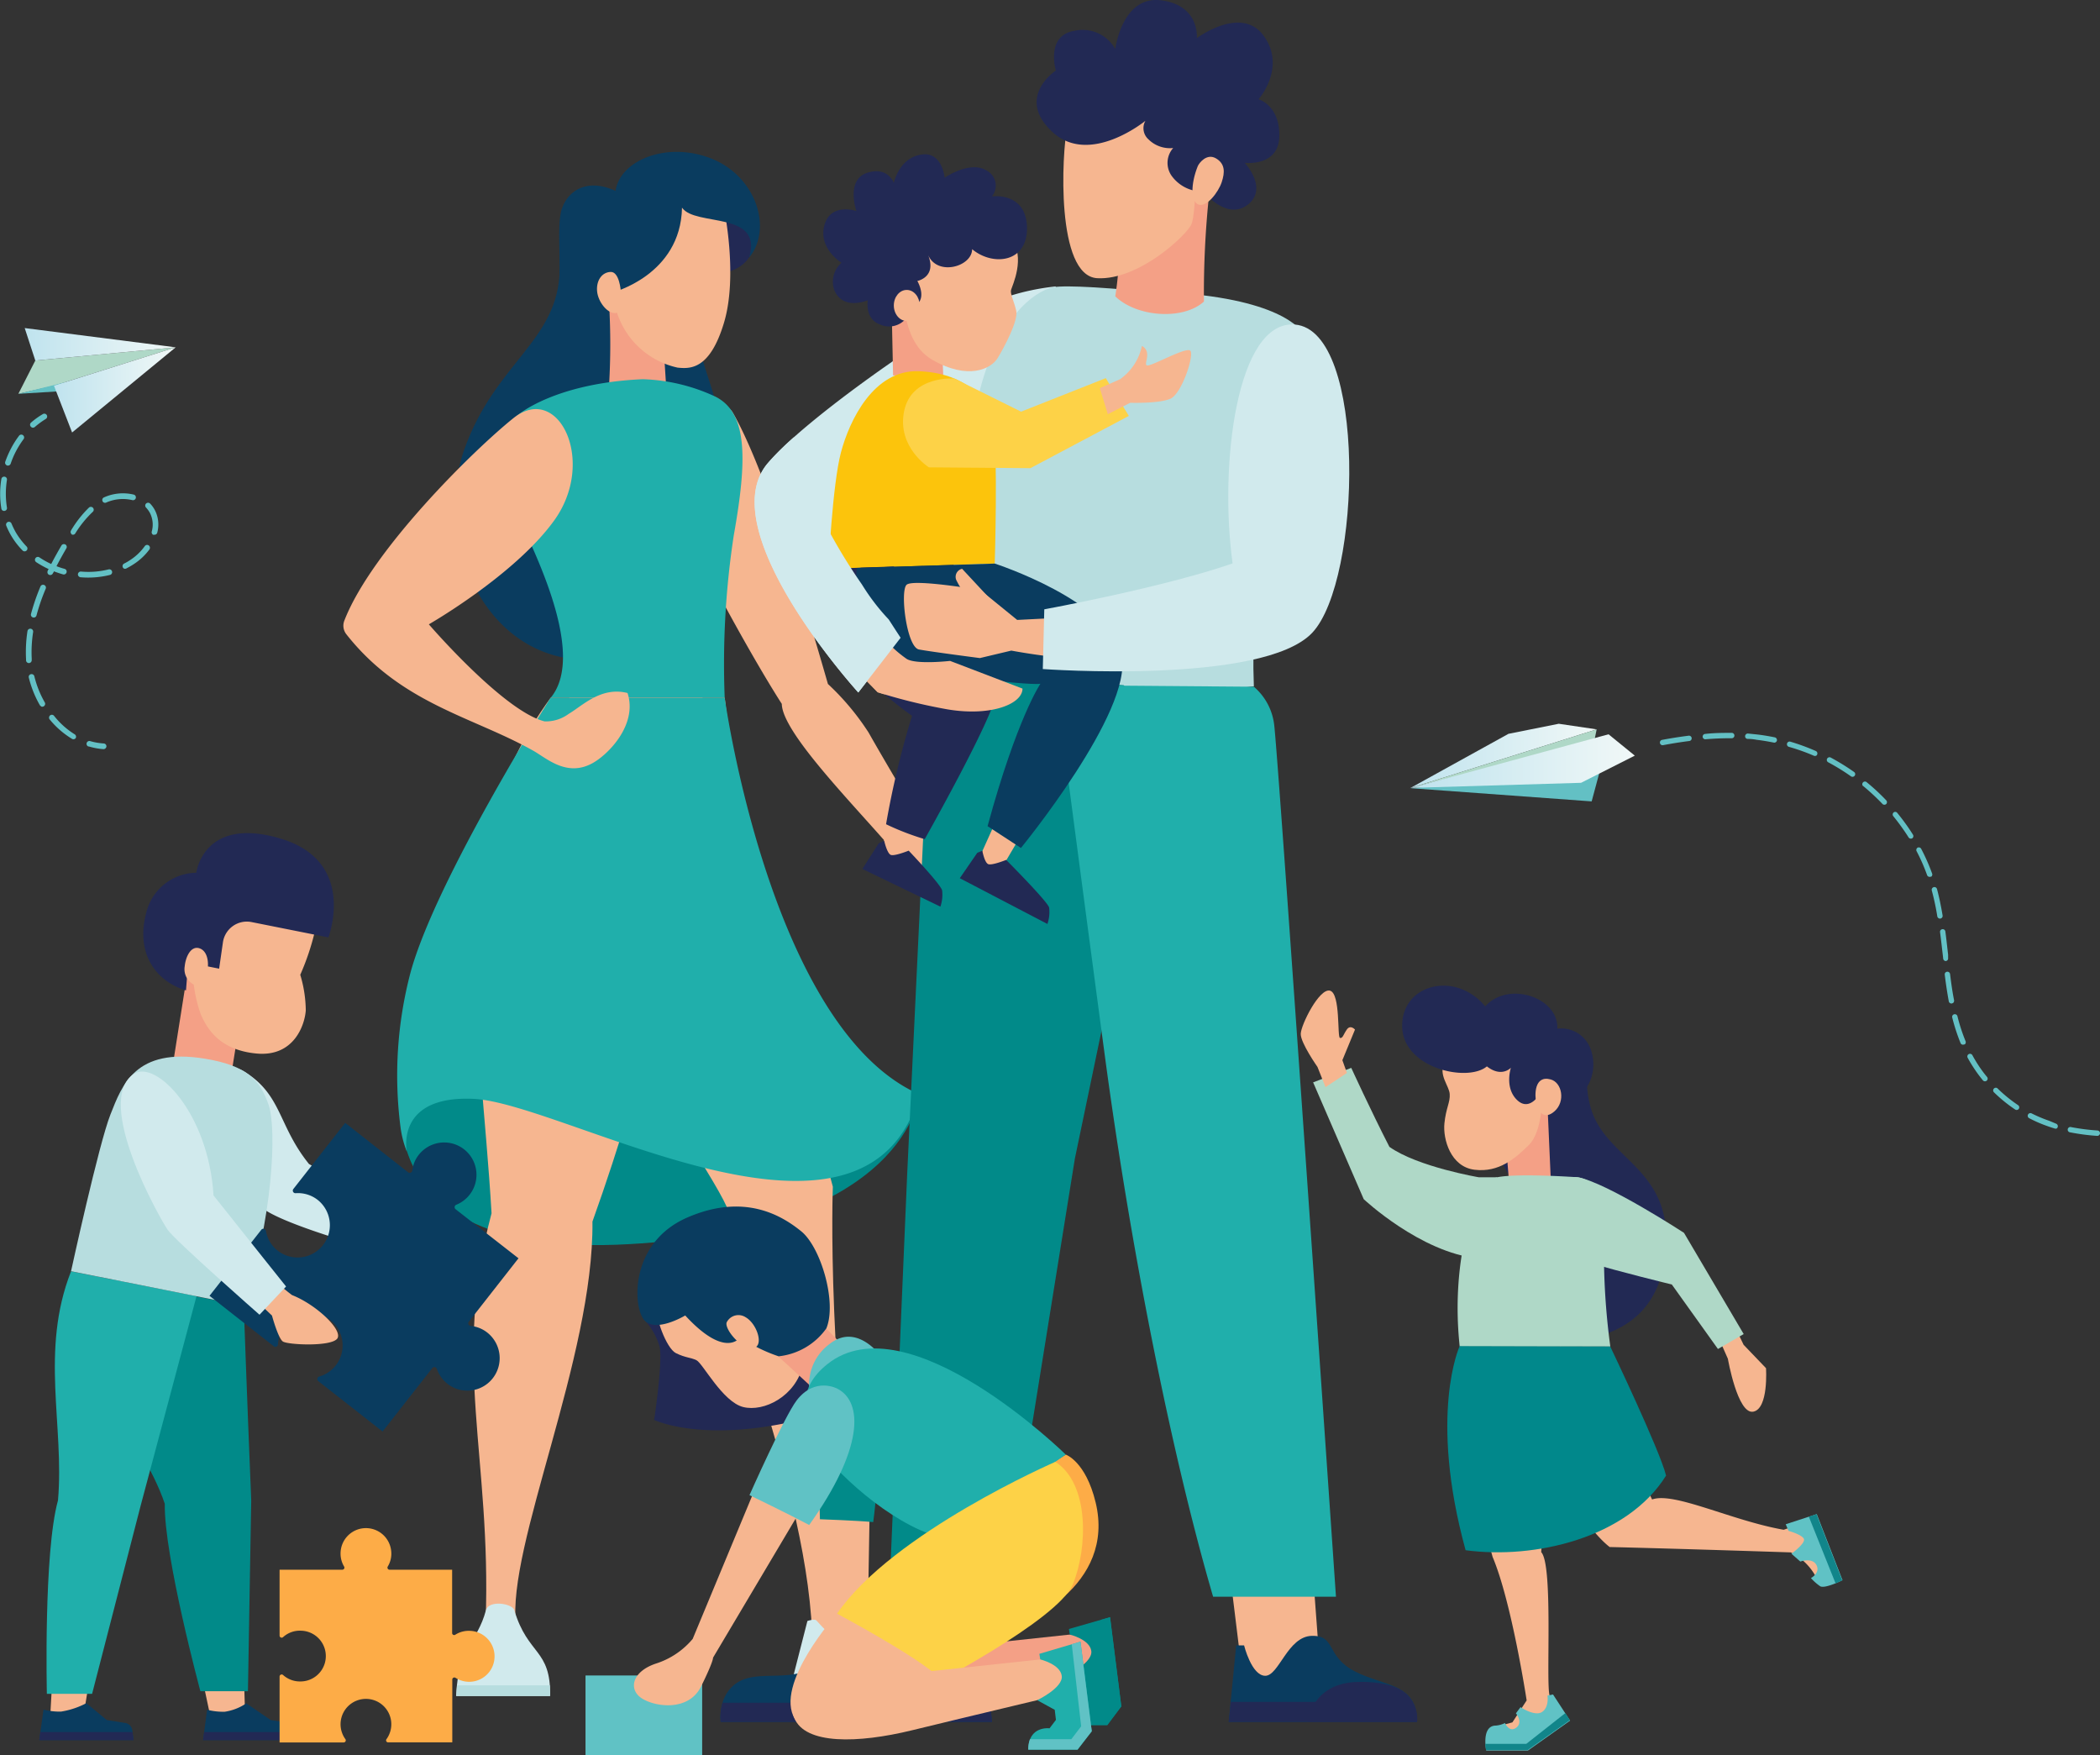 <svg xmlns="http://www.w3.org/2000/svg" xmlns:xlink="http://www.w3.org/1999/xlink" viewBox="0 0 281.37 235.13"><rect x="0" y="0" width="281.37" height="235.13" fill="#333333" stroke="none"/><defs><linearGradient id="_裼隯澵_胙琅韃炅_2" x1="-42.82" y1="46.12" x2="-22.59" y2="46.12" gradientTransform="matrix(-1, 0, 0, 1, -19.28, 0)" gradientUnits="userSpaceOnUse"><stop offset="0" stop-color="#f1f8f7"/><stop offset="1" stop-color="#bfe3ee"/></linearGradient><linearGradient id="_裼隯澵_胙琅韃炅_2-2" x1="-42.82" y1="52.24" x2="-26.51" y2="52.24" xlink:href="#_裼隯澵_胙琅韃炅_2"/><linearGradient id="_裼隯澵_胙琅韃炅_2-3" x1="-143.52" y1="101.28" x2="-118.51" y2="101.28" gradientTransform="matrix(-1, 0, 0, 1, 70.41, 0)" xlink:href="#_裼隯澵_胙琅韃炅_2"/><linearGradient id="_裼隯澵_胙琅韃炅_2-4" x1="-148.63" y1="101.96" x2="-118.67" y2="101.96" gradientTransform="matrix(-1, 0, 0, 1, 70.41, 0)" xlink:href="#_裼隯澵_胙琅韃炅_2"/></defs><g id="レイヤー_2" data-name="レイヤー 2"><g id="レイヤー_1-2" data-name="レイヤー 1"><polygon points="4.73 48.3 2.46 52.76 7.23 51.67 23.54 46.53 4.73 48.3" style="fill:#afd8c7"/><polygon points="2.46 52.76 10.56 52.26 8.58 51.25 2.46 52.76" style="fill:#63c0c4"/><polygon points="4.73 48.3 3.31 43.95 23.54 46.53 4.73 48.3" style="fill:url(#_裼隯澵_胙琅韃炅_2)"/><polygon points="23.54 46.53 7.23 51.67 9.66 57.94 23.54 46.53" style="fill:url(#_裼隯澵_胙琅韃炅_2-2)"/><path d="M4.25,57.26l-.11-.09a.38.38,0,0,1,0-.54,10.11,10.11,0,0,1,1.61-1.16.38.38,0,1,1,.38.66A11,11,0,0,0,4.67,57.2.39.39,0,0,1,4.25,57.26Z" style="fill:#63c0c4"/><path d="M9.68,99h0a11.61,11.61,0,0,1-3-2.59.39.39,0,0,1,0-.54.38.38,0,0,1,.54,0A10.73,10.73,0,0,0,10,98.37a.38.38,0,0,1,.14.52A.38.38,0,0,1,9.68,99Zm-4.2-4.41a.33.33,0,0,1-.16-.15,14.29,14.29,0,0,1-1.46-3.66.37.37,0,0,1,.28-.46.38.38,0,0,1,.46.27A13.38,13.38,0,0,0,6,94.1a.38.38,0,0,1-.14.52A.36.36,0,0,1,5.48,94.63ZM3.7,88.79a.38.38,0,0,1-.21-.32v-.18a18.26,18.26,0,0,1,.19-3.74.38.38,0,1,1,.76.12,17.42,17.42,0,0,0-.19,3.58v.17a.39.39,0,0,1-.35.41A.42.42,0,0,1,3.7,88.79Zm.65-6.1a.38.38,0,0,1-.2-.43,28.89,28.89,0,0,1,1.27-3.69.38.38,0,0,1,.5-.2.38.38,0,0,1,.21.49,26.94,26.94,0,0,0-1.24,3.59.38.38,0,0,1-.47.27ZM6.56,77a.39.39,0,0,1-.17-.51c0-.09.09-.17.13-.25a12.94,12.94,0,0,1-1.67-.93.38.38,0,0,1-.1-.53.38.38,0,0,1,.53-.11,11.65,11.65,0,0,0,1.58.89c.41-.79.86-1.6,1.37-2.48a.39.39,0,0,1,.52-.14.37.37,0,0,1,.14.52c-.49.85-.93,1.64-1.32,2.39a9.93,9.93,0,0,0,1.09.36.38.38,0,0,1,.26.47.39.39,0,0,1-.47.27c-.42-.12-.83-.26-1.23-.41,0,.09-.1.19-.14.28a.39.39,0,0,1-.51.18ZM3.12,73.82a.25.25,0,0,1-.1-.08A10.1,10.1,0,0,1,.84,70.43a.38.38,0,0,1,.21-.5.37.37,0,0,1,.49.21,11.54,11.54,0,0,0,.63,1.27,10.43,10.43,0,0,0,1.39,1.8.38.38,0,0,1-.44.61Zm7.53,3.47a.39.39,0,0,1-.21-.37.39.39,0,0,1,.42-.35,11.06,11.06,0,0,0,3.69-.29.38.38,0,0,1,.19.74,12.09,12.09,0,0,1-4,.31ZM.38,68.41a.37.37,0,0,1-.2-.28,12.16,12.16,0,0,1,0-3.95.38.38,0,0,1,.43-.32.37.37,0,0,1,.32.43A11.82,11.82,0,0,0,.93,68a.37.37,0,0,1-.31.44A.39.39,0,0,1,.38,68.41Zm16.25,7.77a.37.37,0,0,1-.17-.16.39.39,0,0,1,.17-.52,6.75,6.75,0,0,0,.82-.48,7.19,7.19,0,0,0,1.95-1.86.38.38,0,0,1,.53-.09.39.39,0,0,1,.09.54,8.06,8.06,0,0,1-2.15,2,10,10,0,0,1-.9.52A.37.37,0,0,1,16.63,76.18Zm-7-4.59h0a.39.39,0,0,1-.11-.53A15,15,0,0,1,11.92,68a.38.38,0,1,1,.51.57,14.38,14.38,0,0,0-2.35,2.9A.37.37,0,0,1,9.59,71.59ZM.89,62.33a.39.39,0,0,1-.19-.46,13.58,13.58,0,0,1,.71-1.66,12.21,12.21,0,0,1,1.14-1.83.37.37,0,0,1,.53-.08.38.38,0,0,1,.08.53,12.67,12.67,0,0,0-1.07,1.72,11.34,11.34,0,0,0-.66,1.57.4.4,0,0,1-.49.24Zm19.64,9.32a.39.39,0,0,1-.2-.43,3.44,3.44,0,0,0-.24-2.5,3.66,3.66,0,0,0-.52-.72.38.38,0,0,1,0-.54.39.39,0,0,1,.54,0,3.82,3.82,0,0,1,.65.9,4.21,4.21,0,0,1,.31,3,.38.38,0,0,1-.46.27A.13.13,0,0,1,20.53,71.65Zm-6.62-4.33a.3.3,0,0,1-.17-.18.37.37,0,0,1,.18-.5,6.19,6.19,0,0,1,4-.38.38.38,0,0,1-.19.74,5.51,5.51,0,0,0-3.51.33A.35.35,0,0,1,13.91,67.32Z" style="fill:#63c0c4"/><path d="M11.83,100a.38.38,0,0,1,.27-.71,8.48,8.48,0,0,0,1.8.31.38.38,0,0,1,.36.4.4.4,0,0,1-.41.36A9.14,9.14,0,0,1,11.9,100Z" style="fill:#63c0c4"/><polygon points="188.93 105.59 202.11 98.31 208.85 96.96 213.93 97.71 188.93 105.59" style="fill:url(#_裼隯澵_胙琅韃炅_2-3)"/><polyline points="188.93 105.59 213.62 99.24 213.93 97.71" style="fill:#afd8c7"/><polygon points="214.32 103.48 214.29 103.53 213.26 107.36 188.99 105.59 214.32 103.48" style="fill:#63c0c4"/><polygon points="219.04 101.23 215.52 98.37 189.09 105.55 211.84 104.87 219.04 101.23" style="fill:url(#_裼隯澵_胙琅韃炅_2-4)"/><path d="M274.59,150.16a19.27,19.27,0,0,1-2.38-1,.36.36,0,0,0-.33.64,17.89,17.89,0,0,0,2.47,1.07c.3.11.61.21.91.3a.36.36,0,0,0,.32,0,.37.37,0,0,0-.11-.64Z" style="fill:#63c0c4"/><path d="M226.26,98.56c-1.12.14-2.29.32-3.57.56a.36.36,0,0,0-.28.42.36.36,0,0,0,.41.29c1.27-.24,2.42-.42,3.53-.56a.36.36,0,0,0,.17-.07.37.37,0,0,0,.14-.33A.36.36,0,0,0,226.26,98.56Z" style="fill:#63c0c4"/><path d="M232.24,98.83a.36.36,0,0,0-.21-.65c-1.15,0-2.37,0-3.62.15a.36.36,0,0,0,.06.71c1.23-.1,2.42-.15,3.55-.14A.34.34,0,0,0,232.24,98.83Z" style="fill:#63c0c4"/><path d="M267.66,145.83a.34.34,0,0,0-.5,0,.35.35,0,0,0,0,.5,19.49,19.49,0,0,0,2.83,2.3.36.36,0,0,0,.42,0,.3.3,0,0,0,.08-.08.36.36,0,0,0-.1-.5A19.33,19.33,0,0,1,267.66,145.83Z" style="fill:#63c0c4"/><path d="M266.18,144.78a.35.35,0,0,0,.05-.51c-.2-.24-.4-.49-.59-.75a18.25,18.25,0,0,1-1.37-2.16.36.36,0,0,0-.49-.14.36.36,0,0,0-.14.49,19.7,19.7,0,0,0,1.43,2.24c.19.26.4.52.61.78a.36.36,0,0,0,.49.06Z" style="fill:#63c0c4"/><path d="M263.16,139.92a.2.2,0,0,0,.08,0,.37.37,0,0,0,.12-.43,23.94,23.94,0,0,1-1.09-3.35.36.36,0,0,0-.44-.26.35.35,0,0,0-.26.43,25.53,25.53,0,0,0,1.13,3.46A.35.35,0,0,0,263.16,139.92Z" style="fill:#63c0c4"/><path d="M253.65,109.31c.3.37.59.74.87,1.12.42.57.83,1.16,1.2,1.75a.37.37,0,0,0,.5.12l0,0a.36.36,0,0,0,.09-.48c-.38-.61-.8-1.22-1.23-1.8-.29-.39-.59-.77-.89-1.14a.34.34,0,0,0-.51,0A.36.36,0,0,0,253.65,109.31Z" style="fill:#63c0c4"/><path d="M256.78,114a24.94,24.94,0,0,1,1.42,3.23.36.36,0,0,0,.46.22l.09,0a.36.36,0,0,0,.13-.41,26.55,26.55,0,0,0-1.47-3.33.36.36,0,0,0-.48-.15A.37.37,0,0,0,256.78,114Z" style="fill:#63c0c4"/><path d="M249.65,105.31a29.55,29.55,0,0,1,2.59,2.41.37.37,0,0,0,.48,0l0,0a.36.36,0,0,0,0-.51,28.18,28.18,0,0,0-2.66-2.46.36.36,0,0,0-.45.55Z" style="fill:#63c0c4"/><path d="M243,101.23a.38.38,0,0,0,.36,0,.36.36,0,0,0,.11-.14.36.36,0,0,0-.18-.48,28.47,28.47,0,0,0-3.41-1.25.35.35,0,0,0-.44.24.36.36,0,0,0,.24.45A27,27,0,0,1,243,101.23Z" style="fill:#63c0c4"/><path d="M260.71,128.75a.36.36,0,0,0,.17-.07.34.34,0,0,0,.14-.33l0-.45c-.12-1-.23-2.08-.37-3.12a.36.36,0,0,0-.4-.3.35.35,0,0,0-.31.4c.13,1,.25,2.07.37,3.1l.05.46A.36.36,0,0,0,260.71,128.75Z" style="fill:#63c0c4"/><path d="M248,104a.36.36,0,0,0,.42,0,.3.3,0,0,0,.08-.08.35.35,0,0,0-.08-.5,29.87,29.87,0,0,0-3.09-1.91.36.36,0,1,0-.34.63A29,29,0,0,1,248,104Z" style="fill:#63c0c4"/><path d="M260.88,130.18a.35.35,0,0,0-.31.4c.17,1.4.35,2.53.54,3.57a.36.36,0,0,0,.42.28l.15-.06a.4.4,0,0,0,.14-.36c-.2-1-.37-2.14-.54-3.52A.36.36,0,0,0,260.88,130.18Z" style="fill:#63c0c4"/><path d="M277.52,151a.36.36,0,1,0-.13.7,28.45,28.45,0,0,0,3.59.47.38.38,0,0,0,.24-.07.39.39,0,0,0,.15-.26.37.37,0,0,0-.33-.39A29.32,29.32,0,0,1,277.52,151Z" style="fill:#63c0c4"/><path d="M259.09,118.85a.37.37,0,0,0-.26.44,33.21,33.21,0,0,1,.74,3.47.37.37,0,0,0,.42.3.41.41,0,0,0,.15-.07.36.36,0,0,0,.14-.35c-.22-1.3-.46-2.46-.75-3.54A.36.36,0,0,0,259.09,118.85Z" style="fill:#63c0c4"/><path d="M235.46,98.4l-1.26-.13a.37.37,0,0,0-.38.34.35.35,0,0,0,.33.38q.61,0,1.23.12c.75.09,1.52.22,2.27.37a.33.33,0,0,0,.29-.06.34.34,0,0,0,.14-.21.37.37,0,0,0-.28-.43C237,98.62,236.24,98.49,235.46,98.4Z" style="fill:#63c0c4"/><path d="M98.05,55.07s2.14,3.25,5.42,12.56,7.46,24,7.46,24a34.15,34.15,0,0,1,5.45,6.51c1.69,3,7.43,12.81,9.81,16.3s9.48,7.14,10.16,9.37-6.93,4.28-9.79,2-.93-3.42-4.21-8.45S104.82,99,104.75,94.3C100,86.9,90.58,69.59,88.42,62.92S94.69,51.18,98.05,55.07Z" style="fill:#f6b690"/><path d="M100.35,28.86s1.2,3.76,0,5.64-3.94,2.23-3.94,2.23L95.21,28.4Z" style="fill:#222954"/><path d="M75,36.08c-.18,9.69-8.69,12.44-12.84,24.27S64.93,89,79.58,88.4s15.52-7.67,16.94-18C98.73,54.28,93.73,51.55,93.24,43c-.51-9.05-12.34-9.1-12.34-9.1Z" style="fill:#0a3c5f"/><path d="M81.61,40.72a93.87,93.87,0,0,1,0,10.83,58.66,58.66,0,0,0,7.61-.34l-.56-8.79Z" style="fill:#f4a086"/><path d="M97,27.9s1.91,9,0,15.35-4.58,6.16-6.21,6a11,11,0,0,1-8.28-7.91c-3.46-2.46-5.14-4.84-4.2-9.4,1.21-5.88,6.16-8.38,11.61-8C94,24.24,97,27.9,97,27.9Z" style="fill:#f6b690"/><path d="M123.19,146.61s-1.52,18-39,20.07S54.3,143.62,54.3,143.62Z" style="fill:#018a89"/><path d="M86.11,50.8c-12,.54-16.83,4.88-16.83,4.88S66,60.54,69.1,68.38c1.39,3.51,9.84,18.89,4.68,25.1H97.1a114.06,114.06,0,0,1,1.22-21.79c1.78-10,1.92-16.4-2.5-18.57A24.72,24.72,0,0,0,86.11,50.8Z" style="fill:#20afab"/><path d="M97.1,93.48c2.25,20.18,14.49,65.5,14.49,65.5s-1,24.36,4.45,60.55c-1.85,5.66-5,2.61-5,2.61s-2.07-.52-2.23-3.44c-1-22.24-14.34-48-11.09-56.16-2.48-7.54-34.46-47-21.43-69.06Z" style="fill:#f6b690"/><path d="M94.13,93.48s.26,28.22-14.75,70.17c.2,18.2-11.53,43.55-10.24,54.08-4.07-.59-4.31,6.05-4.07-.59.79-22.07-4.58-34.43.79-54.6-1.49-25.63-6.76-49,7.92-69.06Z" style="fill:#f6b690"/><path d="M97.1,93.48s6.14,44.35,26.09,53.13c-7.15,25.45-47.47,1.16-59.75.6-10.54-.48-8.93,7.07-8.93,7.07a13.7,13.7,0,0,1-.86-3.38A54.07,54.07,0,0,1,55,130.3c3.37-12.4,18.77-36.82,18.77-36.82Z" style="fill:#20afab"/><path d="M115.77,217.67c1.38-.34,2.26,4.47,9.35,5.29a4.69,4.69,0,0,1,4.12,4.25H105.61l2.57-10.05s.9-.32,1.19-.08,2.2,2.72,3.93,2.85S115.77,217.67,115.77,217.67Z" style="fill:#d1eaed"/><path d="M128.92,225.92a4.89,4.89,0,0,1,.32,1.29H105.61l.33-1.29Z" style="fill:#b7dddf"/><path d="M68.91,215.71c-.28-.92-3.43-1.39-3.8,0-1.17,4.4-3.72,5-4,11.5H73.71C73.81,220.85,70.73,221.81,68.91,215.71Z" style="fill:#d1eaed"/><path d="M73.68,225.78c0,.44,0,.91,0,1.43H61.16c0-.51.05-1,.09-1.43Z" style="fill:#b7dddf"/><path d="M68.81,56c-5.32,4.26-19,17.71-22.66,27.11A1.85,1.85,0,0,0,46.43,85c7.35,9.31,16.9,11,25,15.56,1.79,1,4.49,3.58,7.94,1.69,2.13-1.16,6.09-5.18,4.71-9.41-3.54-.89-6,1.68-7.89,2.8a5.13,5.13,0,0,1-3.23,1c-5.5-1.38-15.5-13-15.5-13S68.89,77.1,74.2,69.8C80,61.87,74.85,51.21,68.81,56Z" style="fill:#f6b690"/><path d="M91.38,27.82c1.78,2.58,10.88.37,9,6.68,3.17-3.88.94-10.83-5-13.23s-12.3.16-12.91,4.3c-3.64-1.68-6.23-.2-7.14,2.26-1,2.65.35,9.25-1,15.11s6.33-.16,6.33-.16L82,39.2S91.2,36.9,91.38,27.82Z" style="fill:#0a3c5f"/><path d="M83.18,39S83,36.4,81.83,36.43,79.88,37.56,80,39s1.42,3.1,2.54,2.93C83.3,41.83,83.18,39,83.18,39Z" style="fill:#f6b690"/><path d="M127,116.53s3.81.11,4.55.74,1.43,5.24,1.43,5.24Z" style="fill:#f6b690"/><path d="M141.48,38.37a31.42,31.42,0,0,0-10.68,3.07C125.11,44.2,108,56,102.84,62.08,95.26,71.08,115,92.77,115,92.77l5.67-7.33S111.42,72.08,114.1,68s18-12.94,18-12.94C139.14,44.2,141.48,38.37,141.48,38.37Z" style="fill:#d1eaed"/><polygon points="132.32 212.66 131.26 221.4 127.95 225.51 118.93 221.6 119.66 220.21 121.75 192.31 132.32 212.66" style="fill:#f6b690"/><path d="M131.77,220.36l1.15,10.32H96.56s-.47-3.36,2.07-5.16,6.48-.3,9.76-1.83,7.18-6.7,11.14-6.2,2,5.87,5.66,6c3.07.11,3-2,4.68-2.87a2.9,2.9,0,0,1,1.69-.3Z" style="fill:#0a3c5f"/><polygon points="165.02 212.66 166.66 226.03 169.4 225.51 177.35 221.6 176.62 220.21 174.54 192.31 165.02 212.66" style="fill:#f6b690"/><path d="M174.88,45.1s-1.34-4.05-13.77-5.55c-10.16-1-11.23-.82-11.23-.82s-7-.61-8.8-.24c-2.31.47-7.8,4-10.29,15.9s-4.4,35.94-4.4,35.94,17,4.89,41.61,1.61c-.25-6.51.2-11.43,1.31-19.63C170.91,60.63,177.64,51.48,174.88,45.1Z" style="fill:#b7dddf"/><path d="M119,86.13a15.59,15.59,0,0,0,2.48,2.14c1.25.79,5.82.27,5.82.27L137,92.25c0,2.13-4.49,3.87-10.61,2.68a74,74,0,0,1-8.79-2.19l-7.46-7.61Z" style="fill:#f6b690"/><polygon points="126.39 90.33 124.53 94.55 121.55 157.28 119.16 213.35 134.67 213.35 144.02 155.2 156.02 97.66 150.55 91.79 126.39 90.33" style="fill:#018a89"/><path d="M141.48,91.79s2.54,19.66,6.6,50c3.29,24.47,8.64,52.2,14.46,72.12H179S171.21,100.33,170.71,97a7.93,7.93,0,0,0-2.71-5Z" style="fill:#20afab"/><path d="M132.64,228.11l.28,2.57H96.56a6.8,6.8,0,0,1,.25-2.57Z" style="fill:#222954"/><path d="M189.87,230.68H164.63l1-10.25h1.06s1,4.07,2.84,4.07,3-5.31,6.27-5.35,1.78,2.75,5.77,4.78S189.87,225.49,189.87,230.68Z" style="fill:#0a3c5f"/><path d="M189.15,228a4.52,4.52,0,0,1,.72,2.68H164.63l.29-2.68Z" style="fill:#222954"/><path d="M181.87,225.33c3.18-.08,5,.55,6,1.17a4.47,4.47,0,0,1,2,4.18H175.18S175.75,225.48,181.87,225.33Z" style="fill:#222954"/><path d="M162,26.08a126,126,0,0,0-.69,14.32c-2.79,2.53-9,2.09-11.88-.7a47.67,47.67,0,0,0,.35-11.88s9.34-3.13,9.54-3.13S162,26.08,162,26.08Z" style="fill:#f4a086"/><path d="M160.39,20.12s-.15,8.45-.74,9.89-7.06,7.56-12.63,7.26S142.25,20.52,143,17c6.41-1.64,15.85-1.69,15.85-1.69Z" style="fill:#f6b690"/><path d="M153.47,16.18S146,22.31,141,17.67s.47-8.22.47-8.22S140.05,4.72,144,4.12a5,5,0,0,1,5.43,2.45s.9-7.19,6.13-6.53,4.8,5.07,4.8,5.07,6-4.5,9-.26-.73,8.45-.73,8.45,2.85.79,2.78,4.94-4.64,3.57-4.64,3.57,3.22,3.44.4,5.62-5.93-1.77-5.93-1.77a5.09,5.09,0,0,1-4.18-2,3,3,0,0,1,.13-3.83,4.08,4.08,0,0,1-3.31-1.16A2,2,0,0,1,153.47,16.18Z" style="fill:#222954"/><path d="M160.48,22.27c.18-.44,1.22-1.78,2.45-1.05s1.2,1.86.76,3.19-2,3.38-3.09,3S159.53,24.64,160.48,22.27Z" style="fill:#f6b690"/><polygon points="119.46 40.8 119.66 50.29 126.39 50.49 126 41.27 119.46 40.8" style="fill:#f4a086"/><path d="M121.15,36.82s-1.12,8.55,3.73,11.36,7.93,1.22,8.8-.22,2.78-5,2.48-6.32-.84-2.28-.69-2.81,2-4.39,0-6.86-10.06-3.85-12.25-1.71S121.15,36.82,121.15,36.82Z" style="fill:#f6b690"/><path d="M133.43,110l-2.32,5.16a19,19,0,0,0,.11,2c.06,0,3,.55,3,.55l-.25-1,4.71-8Z" style="fill:#f6b690"/><path d="M133.28,75.5s.45-14.78-.19-18.55-4-7-10-7.22-9.27,6.54-10.42,10.9S111,76.2,111,76.2Z" style="fill:#fcc40c"/><path d="M120.09,107.83l-2.08,6a19,19,0,0,0,.11,2c.06,0,3,.55,3,.55l-.26-1,4.71-8Z" style="fill:#f6b690"/><path d="M148.16,50.66l3.09,5.06-13.19,7-13.6-.11s-4.31-2.7-3.32-7.53,6.73-4.37,6.73-4.37l8.94,4.44Z" style="fill:#fdd247"/><path d="M111,76.2s-1.42,5.92,1.5,10.43,9.7,9.27,9.7,9.27a117.47,117.47,0,0,0-3.48,14.52,35.14,35.14,0,0,0,5.18,2s9.31-16.53,9.49-19.33-10.21-15-10.21-15l-3.46-2.2Z" style="fill:#222954"/><path d="M147.36,52l2.7-1.19A7.3,7.3,0,0,0,153,46.34c1.45.83.13,2.49.7,2.62s5.13-2.47,5.76-2-1.1,5.77-2.63,6.45-5.4.55-5.4.55l-3,1.53Z" style="fill:#f6b690"/><path d="M114.81,76.08s-2.19,13,16.47,14.89c7.39.87,8.12.63,8.12.63s-3.14,4.6-7.08,19.08l4.47,2.92s15-18.3,13.49-25.7-17-12.4-17-12.4Z" style="fill:#0a3c5f"/><path d="M140.34,123.78a4.94,4.94,0,0,0,.23-2.19c-.21-.83-5.76-6.39-5.76-6.39s-1.88.76-2.39.57-.8-1.8-.8-1.8l-.68.28-2.34,3.4Z" style="fill:#222954"/><path d="M126,121.46a4.91,4.91,0,0,0,.23-2.18c-.21-.84-4.48-5.32-4.48-5.32s-1.88.76-2.39.57-.89-1.89-.89-1.89l-.74.34-2.18,3.43Z" style="fill:#222954"/><path d="M114.74,28.27s-1.43-4.15,1.4-5.1,3.62,1.34,3.62,1.34.69-3.44,3.81-3.82c2.69-.33,3,3.12,3,3.12s3.42-2.38,5.66-.94a2.27,2.27,0,0,1,.67,3.44s4.54-.64,4.7,4.07c.15,4.86-4.6,5.31-7.35,3,0,2.34-4.68,3.68-5.91.75,1.23,3-1.43,3.51-1.43,3.51s1.66,2.82-.87,3.51a2.93,2.93,0,0,1-4.13,2.32c-2.09-.76-1.64-3.25-1.64-3.25s-3.4,1.49-4.52-1.45a3.39,3.39,0,0,1,1-3.57s-3.12-1.89-2.3-5S114.74,28.27,114.74,28.27Z" style="fill:#222954"/><ellipse cx="121.49" cy="40.92" rx="1.73" ry="2.08" style="fill:#f6b690"/><path d="M142.44,82.74l-6.15.31-4.92-4s-9-1.54-9.9-.71,0,8.36,1.66,8.67,8.16,1.15,8.16,1.15l4.21-1A84.73,84.73,0,0,0,149,88.53C157.7,88.81,142.44,82.74,142.44,82.74Z" style="fill:#f6b690"/><path d="M128.91,76.2l3.6,3.87-2.26.66a12.13,12.13,0,0,1-2.11-3A1.1,1.1,0,0,1,128.91,76.2Z" style="fill:#f6b690"/><path d="M173.5,43.48c-7.79-.64-10.17,18.76-8.35,32-9.35,3.24-25.23,6.15-25.23,6.15l-.2,8s29.52,2.14,36.11-4.87S183.19,44.28,173.5,43.48Z" style="fill:#d1eaed"/><path d="M119,86.13a15.59,15.59,0,0,0,2.48,2.14c1.25.79,5.82.27,5.82.27L137,92.25c0,2.13-4.49,3.87-10.61,2.68a74,74,0,0,1-8.79-2.19l-7.46-7.61Z" style="fill:#f6b690"/><path d="M115.48,78.29a74.16,74.16,0,0,1-5-8.28,45.7,45.7,0,0,1-4.09-11.45,35.39,35.39,0,0,0-3.53,3.52C95.26,71.08,115,92.77,115,92.77l5.67-7.33s-.66-1-1.59-2.45A28.55,28.55,0,0,1,115.48,78.29Z" style="fill:#d1eaed"/><path d="M25.79,218.68l2.79,13.13,4.31-.34s-.37-13.79-.52-13.79S25.79,218.68,25.79,218.68Z" style="fill:#f6b690"/><path d="M27.21,233.12H39.84l-.16-1.3a1.12,1.12,0,0,0-.94-1l-2.47-.39L33,228.19a7,7,0,0,1-2.9,1.13,8.85,8.85,0,0,1-2.35-.27Z" style="fill:#0a3c5f"/><polygon points="27.36 232.04 27.21 233.12 39.84 233.12 39.71 232.04 27.36 232.04" style="fill:#222954"/><path d="M7.12,223l-.5,8.85,4.31-.34s2.06-12.62,1.9-12.62S7.12,223,7.12,223Z" style="fill:#f6b690"/><path d="M5.26,233.12H17.89l-.16-1.3a1.15,1.15,0,0,0-.95-1l-2.47-.39-2.74-2.26a11,11,0,0,1-3.4,1.13,8.73,8.73,0,0,1-2.34-.27Z" style="fill:#0a3c5f"/><polygon points="5.41 232.04 5.26 233.12 17.89 233.12 17.75 232.04 5.41 232.04" style="fill:#222954"/><path d="M32.66,174.92s.4,11.4,1,26.09l-.44,25.56H26.85s-4.9-18.19-4.77-25.11c-3.21-9.56-12.89-17.2-7.18-30.08C21,172.68,32.66,174.92,32.66,174.92Z" style="fill:#018a89"/><path d="M26.33,173.65l-7.49,28.08-6.5,25.19H6.28S5.83,208,7.77,201c.87-10-2.43-20.06,1.75-30.69Z" style="fill:#20afab"/><polygon points="25.05 130.69 23.32 141.62 31.14 143 32.1 137.01 26.84 130.35 25.05 130.69" style="fill:#f4a086"/><path d="M25.88,131.05a18.61,18.61,0,0,0,1,4.78c.84,1.95,2.51,4.85,7.51,5.31s6.45-3.83,6.58-5.79a17,17,0,0,0-.74-4.76,33.2,33.2,0,0,0,2-6c.37-2.32-14.52-1.73-14.52-1.73Z" style="fill:#f6b690"/><path d="M32.81,143.6c5,3.15,4.43,7.17,8.59,12.34a78.24,78.24,0,0,0,12.09,5.64l-2,6.21s-12.17-3.25-15.9-5.64L23.32,150.37S27.78,140.46,32.81,143.6Z" style="fill:#d1eaed"/><path d="M33.67,123.52,44,125.58s3.92-10.17-6.42-13.24-11.28,4.58-11.28,4.58a7,7,0,0,0-6.7,5.33c-1.47,5.46,1.28,9.22,5.32,10.43l.29-3.74,4.15.83.51-3.54A3.24,3.24,0,0,1,33.67,123.52Z" style="fill:#222954"/><path d="M53,161.76s7.18,1.74,8.16,2.12a12.25,12.25,0,0,1-.53,1.7s-1.34,2.39-3,2.48-3.72-1.79-3.72-1.79l-3.8-.61Z" style="fill:#f6b690"/><path d="M27.45,141.83c5.64.92,7.42,2.88,8.55,6.22s.5,15.43-3.33,26.87L9.52,170.3s3.72-17.07,5.28-21S18.12,140.3,27.45,141.83Z" style="fill:#b7dddf"/><path d="M65.42,178.63a4.23,4.23,0,0,0-2.36-1,.35.35,0,0,1-.24-.57l6.65-8.49L61.05,162a.35.35,0,0,1,.08-.6,4.33,4.33,0,1,0-5-6.72,4.21,4.21,0,0,0-.89,2.13.35.35,0,0,1-.57.23l-8.42-6.61-6.94,8.85a.35.35,0,0,0,.29.57,4.29,4.29,0,0,1,3.09,1,4.33,4.33,0,0,1-5.47,6.71,4.3,4.3,0,0,1-1.59-2.66.35.35,0,0,0-.62-.15l-6.94,8.85,8.61,6.75a.35.35,0,0,0,.57-.27,4.33,4.33,0,1,1,5.53,4.33.35.35,0,0,0-.13.62l8.61,6.75,6.66-8.5a.35.35,0,0,1,.61.1,4.32,4.32,0,0,0,7.62,1.09A4.37,4.37,0,0,0,65.42,178.63Z" style="fill:#0a3c5f"/><path d="M35,174.87l1.44,1.37s.81,3,1.45,3.47,6.84.75,7.36-.49-3-4.5-6.12-5.72A26.6,26.6,0,0,1,34.44,169Z" style="fill:#f6b690"/><path d="M17.93,143.87c2.92-1.94,10,5.15,10.68,16.28,4.46,5.62,9.72,12.2,9.72,12.2l-3.56,3.78s-11.32-9.94-12.31-11.38S12.47,147.51,17.93,143.87Z" style="fill:#d1eaed"/><path d="M27.7,130.38c.34-1.11.22-2.92-.95-3.33s-1.88,1.14-2,2.4A2.32,2.32,0,0,0,26,131.92C26.72,132.12,27.3,131.71,27.7,130.38Z" style="fill:#f6b690"/><path d="M63,218.48A3.38,3.38,0,0,0,61,219a.27.27,0,0,1-.42-.23v-8.48H52.19a.28.28,0,0,1-.24-.42,3.31,3.31,0,0,0,.46-2.12,3.4,3.4,0,0,0-6.78.38,3.32,3.32,0,0,0,.48,1.74.28.28,0,0,1-.24.42H37.46v8.83a.28.28,0,0,0,.46.21,3.34,3.34,0,0,1,2.4-.87,3.4,3.4,0,0,1-.13,6.8,3.37,3.37,0,0,1-2.27-.87.28.28,0,0,0-.46.21v8.83h8.59a.28.28,0,0,0,.22-.45,3.4,3.4,0,1,1,5.52,0,.27.27,0,0,0,.22.44H60.6V225a.28.28,0,0,1,.43-.23,3.4,3.4,0,0,0,5.23-3A3.42,3.42,0,0,0,63,218.48Z" style="fill:#fdac47"/><rect x="78.45" y="224.46" width="15.63" height="10.67" style="fill:#60c2c5"/><polygon points="111.18 202.05 112.8 219.31 116.24 218.89 116.53 201.73 111.18 202.05" style="fill:#f6b690"/><path d="M113.32,185.23c3.14.27,5.33,6.16,3.68,18.68-2.34-.22-7.14-.38-7.14-.38s-.33-11.8.08-14.51C110.57,184.91,113.32,185.23,113.32,185.23Z" style="fill:#018a89"/><path d="M142.8,194.87s2.67.9,4,6.41-.94,9.69-4.24,12.64S139,207.1,139,207.1l1.59-10.89Z" style="fill:#fdac47"/><path d="M100.92,200.05l-8.11,19.51a10.62,10.62,0,0,1-4.88,3.29c-3.24,1.06-3.75,3.44-2,4.63s6.31,1.87,8-1.54,1.61-3.87,1.61-3.87l11.66-19.63Z" style="fill:#f6b690"/><path d="M86.21,176.71a8.62,8.62,0,0,1,2.18,3.77c.42,2-.74,9.74-.74,9.74s6,2.94,18.26.3a8.66,8.66,0,0,0,4.92-3.28l-.67-12-16.23-5.89Z" style="fill:#222954"/><path d="M110.38,226.81c1.44,3.6,8.53,3.43,15.78,1.66s21.34-5.12,21.34-5.12l-1.09-4.7-28,3S108.86,223,110.38,226.81Z" style="fill:#f4a086"/><path d="M143.22,218.23l.12.75s2.68.63,2.88,2.21-3.29,3.25-3.29,3.25l2.35,1.29.16,1.35-.86,1.14s-2.84-.4-2.84,2.86h6.6l1.9-2.48-1.51-11.95Z" style="fill:#018a89"/><path d="M150.24,228.6l-1.51-11.95-1.17.34,1.26,11-1.32,1.74H142a3.87,3.87,0,0,0-.23,1.39h6.6Z" style="fill:#018a89"/><path d="M88,174.65c-.36,1.58,1.28,6,2.57,6.63s1.9.55,2.74.94,3.51,5.6,6.28,6.28,7-1.42,8-5.61-6-9.17-6-9.17Z" style="fill:#f6b690"/><polygon points="102.56 180.13 108.61 185.69 113.83 181.17 109.45 176.71 102.56 180.13" style="fill:#f4a086"/><path d="M91.81,176.23s-4.16,2.51-5.6.48-1.71-10.33,5.92-13.62,12.62-.25,15.23,1.87,4.8,9.49,3.36,13a9,9,0,0,1-6.4,3.74,20.81,20.81,0,0,1-3.53-1.56l-1.74-.87S97.12,182,91.81,176.23Z" style="fill:#0a3c5f"/><path d="M97.41,177.07c-.52.74,1.71,3.6,3.38,3.54s.71-3.25-.9-4.15A1.76,1.76,0,0,0,97.41,177.07Z" style="fill:#f6b690"/><path d="M108.61,187.11a6.73,6.73,0,0,1,2.57-7.08c3.84-3,7.16,2.06,7.16,2.06Z" style="fill:#60c2c5"/><path d="M110.83,182.77c-4.06,3.27-3.09,6.6-1.83,9.78s9,10.59,15.55,12.94c8.43-3.67,18.25-10.62,18.25-10.62S121.61,174.09,110.83,182.77Z" style="fill:#20afab"/><path d="M112.22,186.05c3.48,1.83,3.44,8.11-3.8,18.25-2.58-1.38-8-4-8-4s4.67-10.52,6.31-12.68C109.22,184.37,112.22,186.05,112.22,186.05Z" style="fill:#60c2c5"/><path d="M141.4,195.84s-21.78,9.46-29.25,20.34c5,4.54,11.59,10.18,11.59,10.18s18-9.28,20-14.1S146,198.77,141.4,195.84Z" style="fill:#fdd247"/><path d="M112.15,216.18s-8.53,9.47-5.63,14.14,19.41-5.48,19.41-5.48C123.23,222.07,112.15,216.18,112.15,216.18Z" style="fill:#f6b690"/><path d="M106.42,230.14c1.44,3.6,8.53,3.43,15.78,1.66s21.34-5.12,21.34-5.12l-1.09-4.7-28,3S104.9,226.35,106.42,230.14Z" style="fill:#f6b690"/><path d="M139.26,221.56l.12.75s2.68.63,2.88,2.21-3.29,3.25-3.29,3.25l2.35,1.29.16,1.35-.86,1.13s-2.84-.39-2.84,2.86h6.6l1.9-2.47-1.51-12Z" style="fill:#20afab"/><path d="M146.28,231.93l-1.51-12-1.17.34,1.26,11L143.54,233H138a3.87,3.87,0,0,0-.23,1.39h6.6Z" style="fill:#60c2c5"/><path d="M232.83,178.52l.79,1.64,3,3.13s.37,5.46-1.72,5.83-3.39-7.09-3.39-7.09l-1.13-2.56Z" style="fill:#f6b690"/><path d="M213.21,140.8a13.38,13.38,0,0,0,0,7.85c2.14,6.76,10.8,7.89,10,18.63s-8.92,13.09-19,12.6-3.88-9.68-1.53-15.76-2.19-6.31-2.88-13.32C199.32,146.58,213.21,140.8,213.21,140.8Z" style="fill:#222954"/><polygon points="207.36 148.47 207.88 160.27 202.25 159.12 201.66 151.75 207.36 148.47" style="fill:#f4a086"/><path d="M206.39,143.41c.5,3.26.3,8.18-1.56,10s-4,3.68-7.24,3.3-4.27-4.12-4.06-6.21.79-2.82.71-3.94-1.51-2.48-.74-4.22S205.26,136.2,206.39,143.41Z" style="fill:#f6b690"/><path d="M208.66,137.81a4.19,4.19,0,0,1,4.55,3c1.13,3.58-1.38,7.44-4.73,6.68a19.28,19.28,0,0,0-2.27-.8s-1.36,2.28-3,.62-.77-4.27-.77-4.27-1.23,1.37-3.22-.18c-2.56,2.17-11.28.28-11.35-5.37S195,130,199,134.82C202.07,131.37,208.84,133.59,208.66,137.81Z" style="fill:#222954"/><path d="M224,172.08s-7.6-1.85-10.67-2.83-5.8-12.24-1.91-11.53,14.21,7.44,14.21,7.44l8,13.56-3.45,2Z" style="fill:#afd8c7"/><path d="M200.58,157.72h-2.42s-8.21-1.39-12-4.08c-2.49-4.85-5.11-10.58-5.11-10.58L175.94,145l6.78,15.65s7.57,7.12,15.31,7.94C201.88,161.64,200.58,157.72,200.58,157.72Z" style="fill:#afd8c7"/><path d="M200.5,180.42s8.66,21.75,15.17,26.83c9.88.24,24.27.72,24.27.72a7.83,7.83,0,0,1,3.54,3.61c1.37-.13.62-1.84.62-1.84l-3-5.69a14.34,14.34,0,0,1-2.11.89c-7-1.23-14.69-5.12-17.63-4.06-3.08-6-3.23-18.89-6.3-20.46C202.81,180.36,200.5,180.42,200.5,180.42Z" style="fill:#f6b690"/><path d="M195.81,180.39l4.69,0,8.66,0c1.33,12.27-2.46,23.39-2.66,27.55,1.63,1.67.61,17.48,1.12,19.19a5.77,5.77,0,0,0,.85,2l-5.76,3.48-2.21-.2v-1.09l2.14-.58,1.91-2.94s-2-13.16-4.56-19.22C197.16,198.46,196.15,185.54,195.81,180.39Z" style="fill:#f6b690"/><path d="M239.26,204.2l.38.89s1.77.48,2.05,1.06-1.66,2-1.66,2l1.19,1.05s1.61-.59,2.16.47-.74,1.74-.74,1.74a6.75,6.75,0,0,0,1.23,1.09c.62.39,3-.81,3-.81l-3.45-8.85Z" style="fill:#60c2c5"/><path d="M243.38,202.86l3.45,8.85s-.39.2-.89.41l-3.58-8.93Z" style="fill:#11858a"/><path d="M208.08,227l-.74.15s.25,1.56-.73,2.2-2.88-.65-2.88-.65l-.62.83s1,1.17.06,1.91-1.53-.61-1.53-.61a3.36,3.36,0,0,1-1.2.34c-2,0-1.31,3.34-1.31,3.34h5.6l5.64-4Z" style="fill:#60c2c5"/><path d="M199,233.62h5.5l5.23-4.12.62.94-5.64,4h-5.6A6.35,6.35,0,0,1,199,233.62Z" style="fill:#11858a"/><path d="M180.47,143.74l-.61-1.71,1.69-4.1s-.61-.71-1.1,0-.52,1.18-.91,1.12.09-5.92-1.33-6.33-3.91,4.58-3.93,5.79,2.24,4.42,2.24,4.42l1.08,2.71Z" style="fill:#f6b690"/><path d="M207.77,144.61c1.52.41,2,2.94.53,4.25s-2.24-.08-2.45-1C205.59,146.68,205.57,144,207.77,144.61Z" style="fill:#f6b690"/><path d="M211.46,157.72s-8.08-.58-10.88,0-6.3,10.71-5,22.67h20.18a93.91,93.91,0,0,1-.85-13.87C214.46,161,214.66,158.34,211.46,157.72Z" style="fill:#afd8c7"/><path d="M215.75,180.39s6.65,13.9,7.48,17.29c-5.22,8.38-17.59,11.24-26.86,10-5-18.21-.8-27.34-.8-27.34Z" style="fill:#01888b"/></g></g></svg>